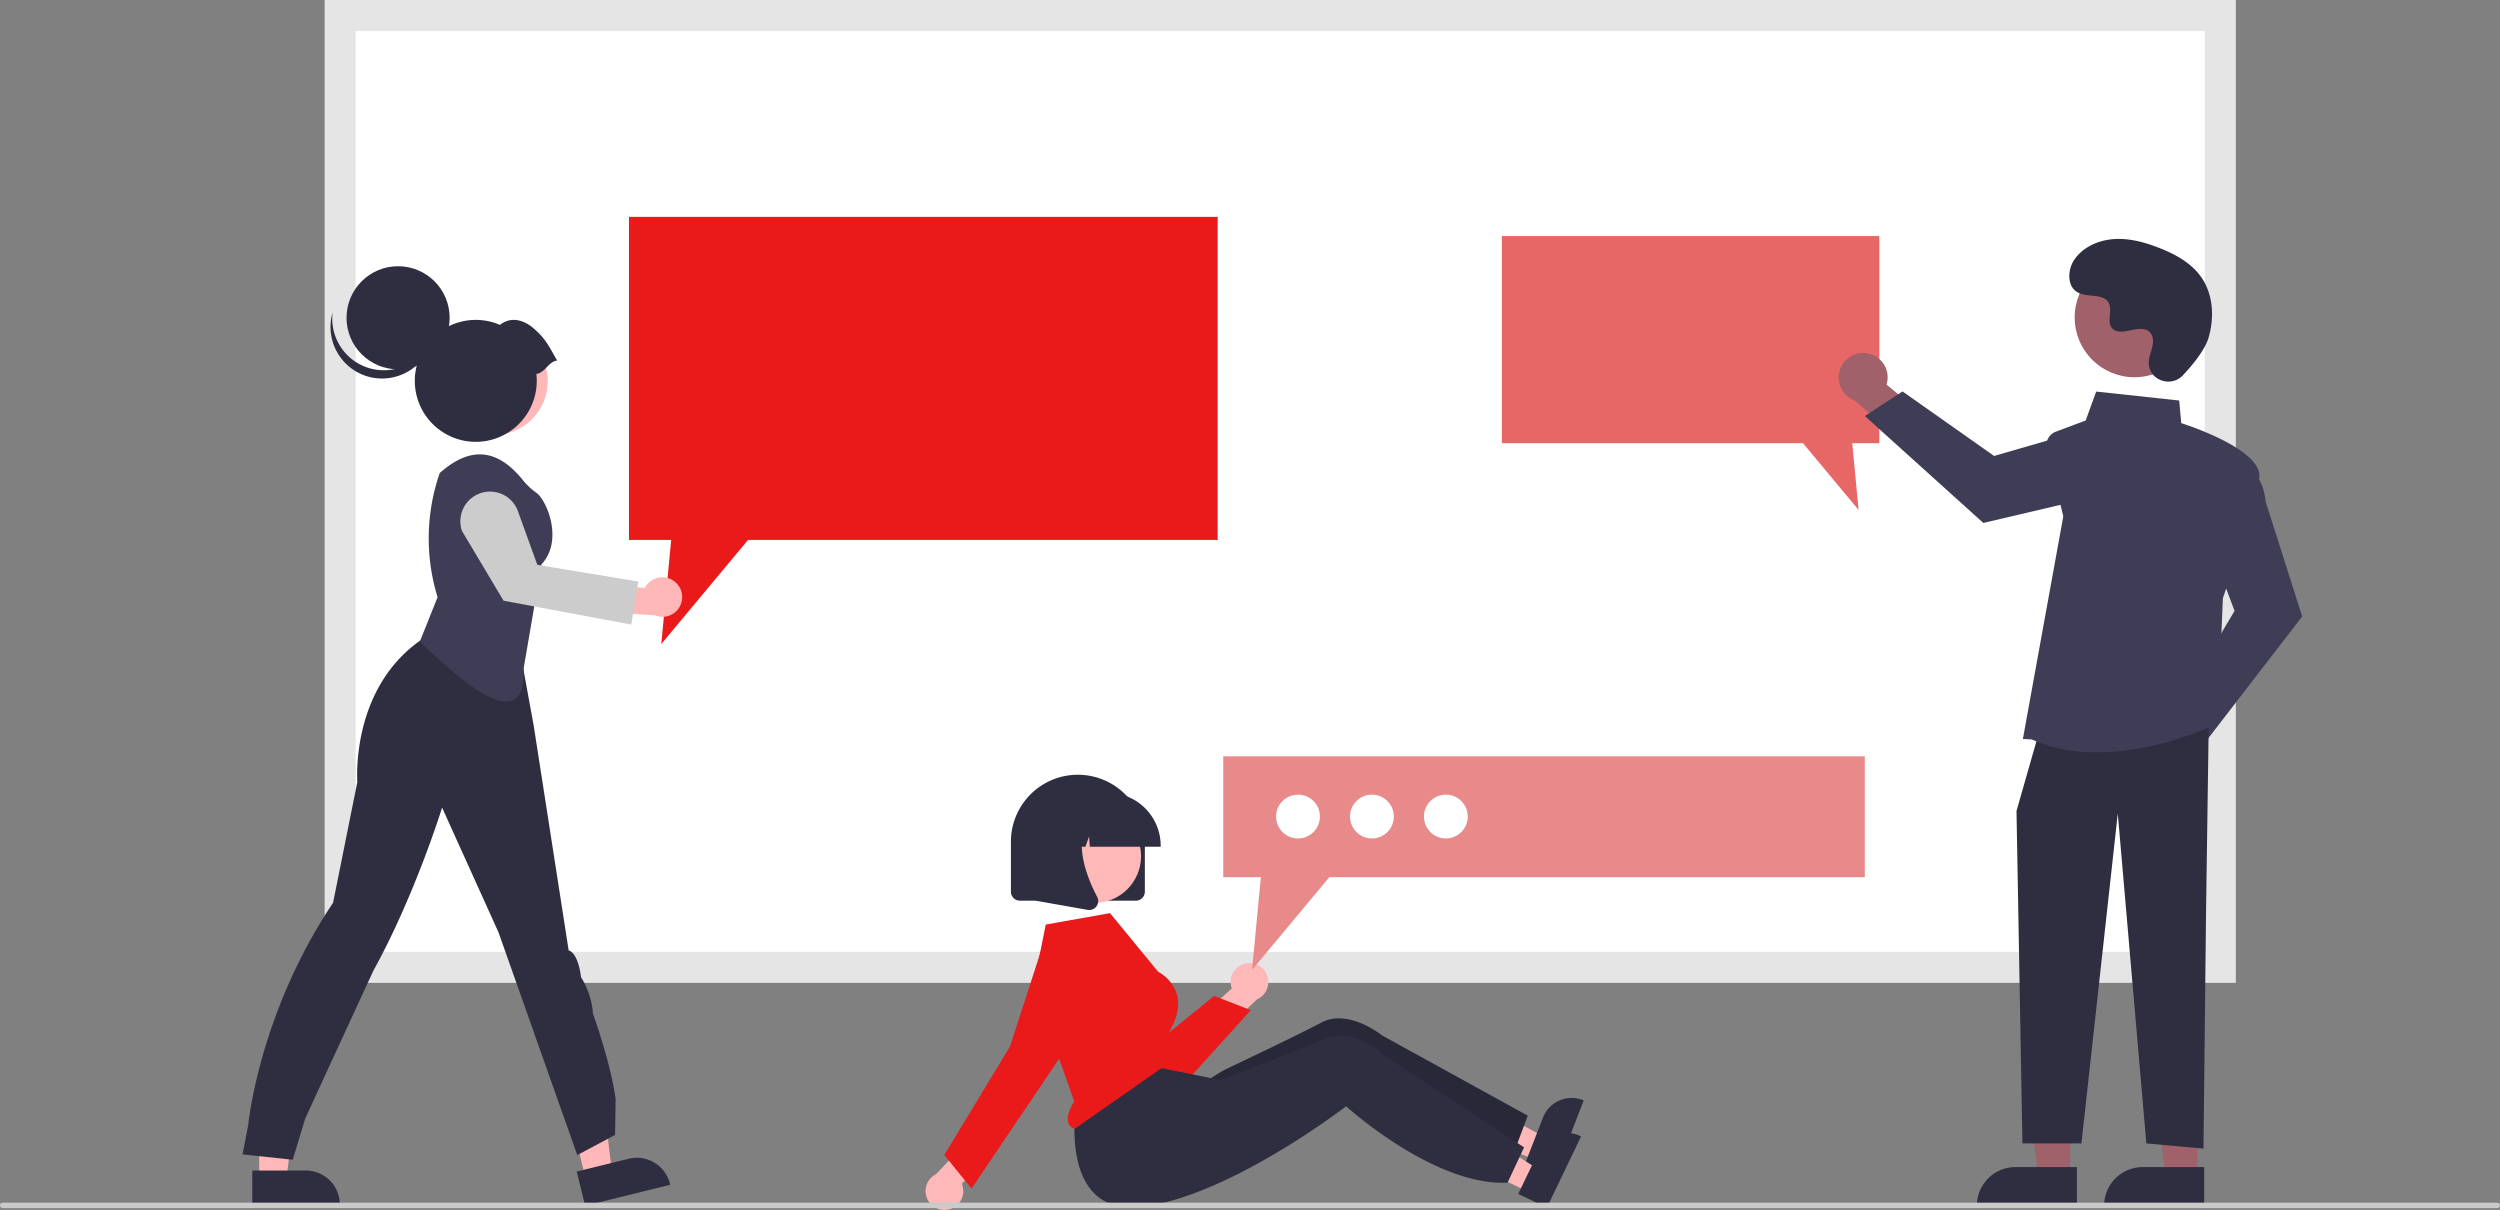 <svg xmlns="http://www.w3.org/2000/svg" data-name="Layer 1" width="913" height="441.869"><rect width="100%" height="100%" fill="#808080" stroke="none"/><rect id="backgroundrect" width="100%" height="100%" x="0" y="0" fill="none" stroke="none"/><g class="currentLayer" style=""><title>Layer 1</title><path d="M124.218,353.275 h686.644 V5.664 H124.218 z" fill="#fff" id="svg_1"/><path d="M816.526,358.939 H118.554 V3.9550781139041646e-7 H816.526 zM129.882,347.611 H805.198 V11.328 H129.882 z" fill="#e5e5e5" id="svg_2"/><polygon points="444.691 79.203 444.691 197.186 273.183 197.186 241.498 235.203 245.116 197.186 229.699 197.186 229.699 79.203 444.691 79.203" fill="#eb1a1a" id="svg_3" class="" fill-opacity="1"/><polygon points="548.482 86.203 548.482 161.849 658.445 161.849 678.76 186.223 676.441 161.849 686.325 161.849 686.325 86.203 548.482 86.203" fill="#e76767" id="svg_4" class="" fill-opacity="1"/><polygon points="94.66 430.711 104.581 430.711 109.301 392.445 94.659 392.445 94.66 430.711" fill="#ffb7b7" id="svg_5"/><path d="M92.13,427.472 l19.538,-0.001 h0.001 a12.452,12.452 0 0 1 12.451,12.451 v0.405 l-31.989,0.001 z" fill="#2f2e41" id="svg_6"/><polygon points="213.852 430.385 223.486 428.014 218.925 389.729 204.707 393.228 213.852 430.385" fill="#ffb7b7" id="svg_7"/><path d="M210.621,427.845 l18.972,-4.669 l0.001,-0 a12.452,12.452 0 0 1 15.065,9.115 l0.097,0.393 l-31.062,7.645 z" fill="#2f2e41" id="svg_8"/><path d="M88.559,421.587 l2.061,-10.544 s3.794,-40.713 31.019,-81.346 l8.862,-44.139 s-2.632,-33.41 22.77,-51.495 l7.831,-5.395 l27.457,1.574 L194.901,264.96 l12.777,82.148 s3.297,0.309 4.534,9.809 a28.568,28.568 0 0 1 4.328,13.242 s6.539,18.04 8.291,31.321 l-0.206,12.996 l-13.808,7.357 l-28.779,-81.39 l-20.584,-45.502 s-9.907,32.059 -25.082,59.523 c0,0 -20.784,44.987 -24.937,54.127 l-4.534,14.958 z" fill="#2f2e41" id="svg_9"/><circle cx="180.363" cy="139.182" r="19.625" fill="#ffb7b7" id="svg_10"/><circle cx="180.363" cy="139.182" r="19.625" fill="#ffb8b8" id="svg_11"/><path d="M153.329,234.272 l6.479,-16.183 a72.785,72.785 0 0 1 0.801,-45.383 l0,0 l1.239,-1.021 c10.798,-8.893 20.276,-7.274 29.071,3.604 l0,0 a24.316,24.316 0 0 0 4.921,4.64 c3.879,2.721 10.033,17.507 1.907,26.174 l-6.5,37.918 C191.931,264.958 176.74,257.075 153.329,234.272 z" fill="#3f3d56" id="svg_12"/><path d="M246.223,212.262 a7.185,7.185 0 0 0 -10.737,2.471 l-16.37,-1.275 l-3.201,9.759 l23.143,1.475 a7.224,7.224 0 0 0 7.165,-12.431 z" fill="#ffb7b7" id="svg_13"/><path d="M230.55,228.093 l-46.646,-8.71 L168.732,193.947 a10.834,10.834 0 0 1 20.382,-7.351 l7.116,19.678 l36.89,6.106 z" fill="#ccc" id="svg_14"/><circle cx="145.381" cy="116.055" r="18.828" fill="#2f2e41" id="svg_15"/><path d="M129.141,131.646 a18.829,18.829 0 0 0 29.076,-9.886 a18.829,18.829 0 1 1 -36.729,-7.721 A18.822,18.822 0 0 0 129.141,131.646 z" fill="#2f2e41" id="svg_16"/><path d="M203.445,131.667 c-3.287,-5.885 -4.545,-8.343 -8.783,-11.921 c-3.748,-3.165 -8.358,-4.094 -12.076,-1.095 a22.267,22.267 0 1 0 13.436,20.439 a22.449,22.449 0 0 0 -0.152,-2.518 C199.102,136.118 200.213,132.121 203.445,131.667 z" fill="#2f2e41" id="svg_17"/><path d="M782.249,272.525 a8.893,8.893 0 0 1 10.858,-8.251 l11.761,-16.574 l11.815,4.69 l-16.937,23.173 a8.942,8.942 0 0 1 -17.497,-3.038 z" fill="#a0616a" id="svg_18"/><path d="M795.15,258.271 l20.91,-35.168 l-8.519,-22.718 l11.603,-30.942 l0.428,0.184 c0.281,0.12 6.873,3.062 7.851,13.598 l13.334,41.906 l-35.586,46.166 z" fill="#3f3d56" id="svg_19"/><path d="M681.585,128.982 a8.893,8.893 0 0 1 7.386,11.463 l15.615,13.007 l-5.59,11.417 l-21.794,-18.678 a8.942,8.942 0 0 1 4.382,-17.209 z" fill="#a0616a" id="svg_20"/><path d="M694.798,142.947 l33.446,23.567 l23.309,-6.737 l29.952,13.961 l-0.216,0.412 c-0.142,0.27 -3.584,6.616 -14.164,6.776 l-42.812,10.054 l-43.277,-39.049 z" fill="#3f3d56" id="svg_21"/><polygon points="755.999 429.531 744.371 429.531 738.84 384.681 756.001 384.682 755.999 429.531" fill="#a0616a" id="svg_22"/><path d="M736.066,426.208h22.425a0,0,0,0,1,0,0v14.119a0,0,0,0,1,0,0H721.947a0,0,0,0,1,0,0v0A14.119,14.119,0,0,1,736.066,426.208Z" fill="#2f2e41" id="svg_23"/><polygon points="802.472 429.531 790.844 429.531 785.313 384.681 802.474 384.682 802.472 429.531" fill="#a0616a" id="svg_24"/><path d="M782.539,426.208h22.425a0,0,0,0,1,0,0v14.119a0,0,0,0,1,0,0H768.42a0,0,0,0,1,0,0v0A14.119,14.119,0,0,1,782.539,426.208Z" fill="#2f2e41" id="svg_25"/><polygon points="806.607 265.827 805.659 332.217 804.71 419.472 783.845 417.575 773.412 297.125 760.134 417.575 738.593 417.575 736.423 296.176 744.011 269.62 806.607 265.827" fill="#2f2e41" id="svg_26"/><path d="M741.931,270.025 l-3.179,-0.138 L753.517,188.551 l-6.045,-24.584 a5.38,5.38 0 0 1 3.335,-6.321 l10.877,-4.079 l3.843,-10.568 l30.319,3.267 l0.746,8.259 c3.285,1.054 30.341,10.064 28.474,20.331 c-1.842,10.133 -12.721,42.015 -13.274,43.631 l-1.905,45.722 l-0.234,0.117 c-0.282,0.141 -21.18,10.416 -43.883,10.415 A57.723,57.723 0 0 1 741.931,270.025 z" fill="#3f3d56" id="svg_27"/><circle cx="779.497" cy="115.941" r="21.83" fill="#a0616a" id="svg_28"/><path d="M797.179,137.072 c-4.16,4.432 -11.886,2.053 -12.428,-4.002 a7.314,7.314 0 0 1 0.009,-1.413 c0.28,-2.682 1.829,-5.116 1.458,-7.948 a4.168,4.168 0 0 0 -0.763,-1.951 c-3.315,-4.439 -11.097,1.986 -14.226,-2.033 c-1.918,-2.464 0.337,-6.344 -1.136,-9.098 c-1.943,-3.635 -7.698,-1.842 -11.308,-3.833 c-4.016,-2.215 -3.775,-8.376 -1.132,-12.124 c3.224,-4.57 8.876,-7.009 14.458,-7.36 s11.125,1.157 16.336,3.188 c5.921,2.307 11.792,5.496 15.436,10.703 c4.431,6.331 4.857,14.843 2.641,22.247 C805.177,127.952 800.577,133.454 797.179,137.072 z" fill="#2f2e41" id="svg_29"/><polygon points="560.665 423.5 563.908 415.158 533.276 398.679 528.489 410.991 560.665 423.5" fill="#ffb8b8" id="svg_30"/><path d="M578.041,401.739 a11.227,11.227 0 0 0 -14.539,6.399 l-2.188,5.623 l-3.373,8.68 l-0.825,2.128 l10.809,4.205 l10.455,-26.901 z" fill="#2f2e41" id="svg_31"/><path d="M557.942,407.446 l-1.411,3.74 l-3.52,9.336 l-0.084,0.233 c-8.968,1.152 -18.8,-1.107 -27.894,-4.616 a113.381,113.381 0 0 1 -10.676,-4.764 c-5.143,-2.598 -9.747,-5.341 -13.42,-7.686 c-5.531,-3.55 -8.95,-6.215 -8.95,-6.215 s-0.903,0.816 -2.538,2.216 c-2.191,1.875 -5.693,4.802 -10.128,8.249 q-2.538,1.986 -5.45,4.154 c-14.309,10.614 -32.673,-17.708 -32.673,-17.708 s5.165,-3.288 6.514,-3.927 c4.345,-2.055 14.551,-6.906 23.357,-11.216 c4.537,-2.224 8.696,-4.309 11.489,-5.791 c9.889,-5.265 22.181,4.698 22.181,4.698 z" fill="#2f2e41" id="svg_32"/><path d="M557.942,407.446 l-1.411,3.74 l-3.52,9.336 l-0.084,0.233 c-8.968,1.152 -18.8,-1.107 -27.894,-4.616 a113.381,113.381 0 0 1 -10.676,-4.764 c-5.143,-2.598 -9.747,-5.341 -13.42,-7.686 c-5.531,-3.55 -8.95,-6.215 -8.95,-6.215 s-0.903,0.816 -2.538,2.216 c-2.191,1.875 -5.693,4.802 -10.128,8.249 q-2.538,1.986 -5.45,4.154 c-14.309,10.614 -32.673,-17.708 -32.673,-17.708 s5.165,-3.288 6.514,-3.927 c4.345,-2.055 14.551,-6.906 23.357,-11.216 c4.537,-2.224 8.696,-4.309 11.489,-5.791 c9.889,-5.265 22.181,4.698 22.181,4.698 z" opacity="0.14" id="svg_33"/><path d="M414.813,328.93 H372.471 a3.289,3.289 0 0 1 -3.285,-3.285 V307.394 a24.456,24.456 0 1 1 48.912,0 v18.251 A3.289,3.289 0 0 1 414.813,328.93 z" fill="#2f2e41" id="svg_34"/><path d="M455.08,351.855 a6.845,6.845 0 0 0 -5.246,9.092 L438.32,371.536 l4.729,8.566 l16.05,-15.183 a6.883,6.883 0 0 0 -4.019,-13.065 z" fill="#ffb8b8" id="svg_35"/><path d="M420.435,400.001 q-0.78,0 -1.563,-0.067 a18.396,18.396 0 0 1 -14.818,-9.896 l-18.446,-35.503 a10.187,10.187 0 0 1 17.616,-10.195 l17.018,38.183 l23.156,-18.814 l13.408,5.219 l-22.643,24.997 A18.605,18.605 0 0 1 420.435,400.001 z" fill="#eb1a1a" id="svg_36" class="" fill-opacity="1"/><polygon points="558.077 435.233 561.951 427.165 532.676 408.381 526.958 420.289 558.077 435.233" fill="#ffb8b8" id="svg_37"/><path d="M577.074,414.87 a11.227,11.227 0 0 0 -14.988,5.263 l-2.613,5.439 l-4.03,8.395 l-0.986,2.059 l10.454,5.023 l12.491,-26.018 z" fill="#2f2e41" id="svg_38"/><path d="M556.596,419.017 l-1.694,3.621 l-4.227,9.038 l-0.102,0.226 c-9.03,0.46 -18.659,-2.548 -27.457,-6.745 a113.381,113.381 0 0 1 -10.279,-5.57 c-4.928,-2.986 -9.308,-6.074 -12.79,-8.695 c-5.242,-3.964 -8.447,-6.884 -8.447,-6.884 s-0.964,0.745 -2.701,2.015 c-2.329,1.701 -6.045,4.351 -10.731,7.446 q-2.683,1.785 -5.753,3.723 c-15.083,9.483 -36.531,21.032 -54.774,23.47 c-32.041,4.285 -24.5,-38.473 -24.5,-38.473 l25.5,-13.243 l10.826,2.197 l12.053,2.438 l4.271,0.869 s0.81,-0.307 2.205,-0.84 c4.49,-1.716 15.039,-5.767 24.149,-9.388 c4.694,-1.869 9.001,-3.628 11.9,-4.891 c10.264,-4.49 21.755,6.388 21.755,6.388 z" fill="#2f2e41" id="svg_39"/><path d="M346.481,441.683 a6.845,6.845 0 0 0 4.769,-9.351 l10.951,-11.171 l-5.165,-8.31 l-15.243,15.993 a6.883,6.883 0 0 0 4.689,12.84 z" fill="#ffb8b8" id="svg_40"/><circle cx="399.637" cy="312.673" r="17.073" fill="#ffb8b8" id="svg_41"/><path d="M377.426,360.064 l14.872,42.164 l-0.089,0.148 c-2.069,3.42 -2.745,6.178 -1.955,7.977 a3.476,3.476 0 0 0 2.204,1.901 l35.194,-24.6 l-1.232,-9.859 l0.069,-0.11 c3.402,-5.443 4.503,-10.372 3.274,-14.65 a14.139,14.139 0 0 0 -6.713,-8.096 l-0.123,-0.097 l-17.554,-21.364 l-23.465,4.169 z" fill="#eb1a1a" id="svg_42" class="" fill-opacity="1"/><path d="M354.81,434.071 l-9.963,-12.262 l24.018,-39.648 l11.198,-34.613 l0.347,0.112 l-0.347,-0.112 a13.905,13.905 0 1 1 24.794,11.999 L384.299,390.347 z" fill="#eb1a1a" id="svg_43" class="" fill-opacity="1"/><path d="M423.884,309.22 H397.993 l-0.266,-3.717 l-1.327,3.717 h-3.987 l-0.526,-7.367 l-2.631,7.367 h-7.714 v-0.365 a19.368,19.368 0 0 1 19.346,-19.346 h3.65 a19.368,19.368 0 0 1 19.346,19.346 z" fill="#2f2e41" id="svg_44"/><path d="M397.781,332.337 a3.356,3.356 0 0 1 -0.581,-0.051 l-18.959,-3.345 V297.608 h20.87 l-0.517,0.602 c-7.189,8.384 -1.773,21.979 2.095,29.336 a3.237,3.237 0 0 1 -0.257,3.436 A3.272,3.272 0 0 1 397.781,332.337 z" fill="#2f2e41" id="svg_45"/><polygon points="681.028 276.203 681.028 320.344 485.481 320.344 457.244 354.223 460.469 320.344 446.73 320.344 446.73 276.203 681.028 276.203" fill="#e98a8a" id="svg_46" class="" fill-opacity="1"/><circle cx="528.028" cy="298.203" r="8" fill="#fff" id="svg_47"/><circle cx="501.028" cy="298.203" r="8" fill="#fff" id="svg_48"/><circle cx="474.028" cy="298.203" r="8" fill="#fff" id="svg_49"/><path d="M912,441.203 h-911 a1,1 0 0 1 0,-2 h911 a1,1 0 0 1 0,2 z" fill="#cacaca" id="svg_50"/></g></svg>